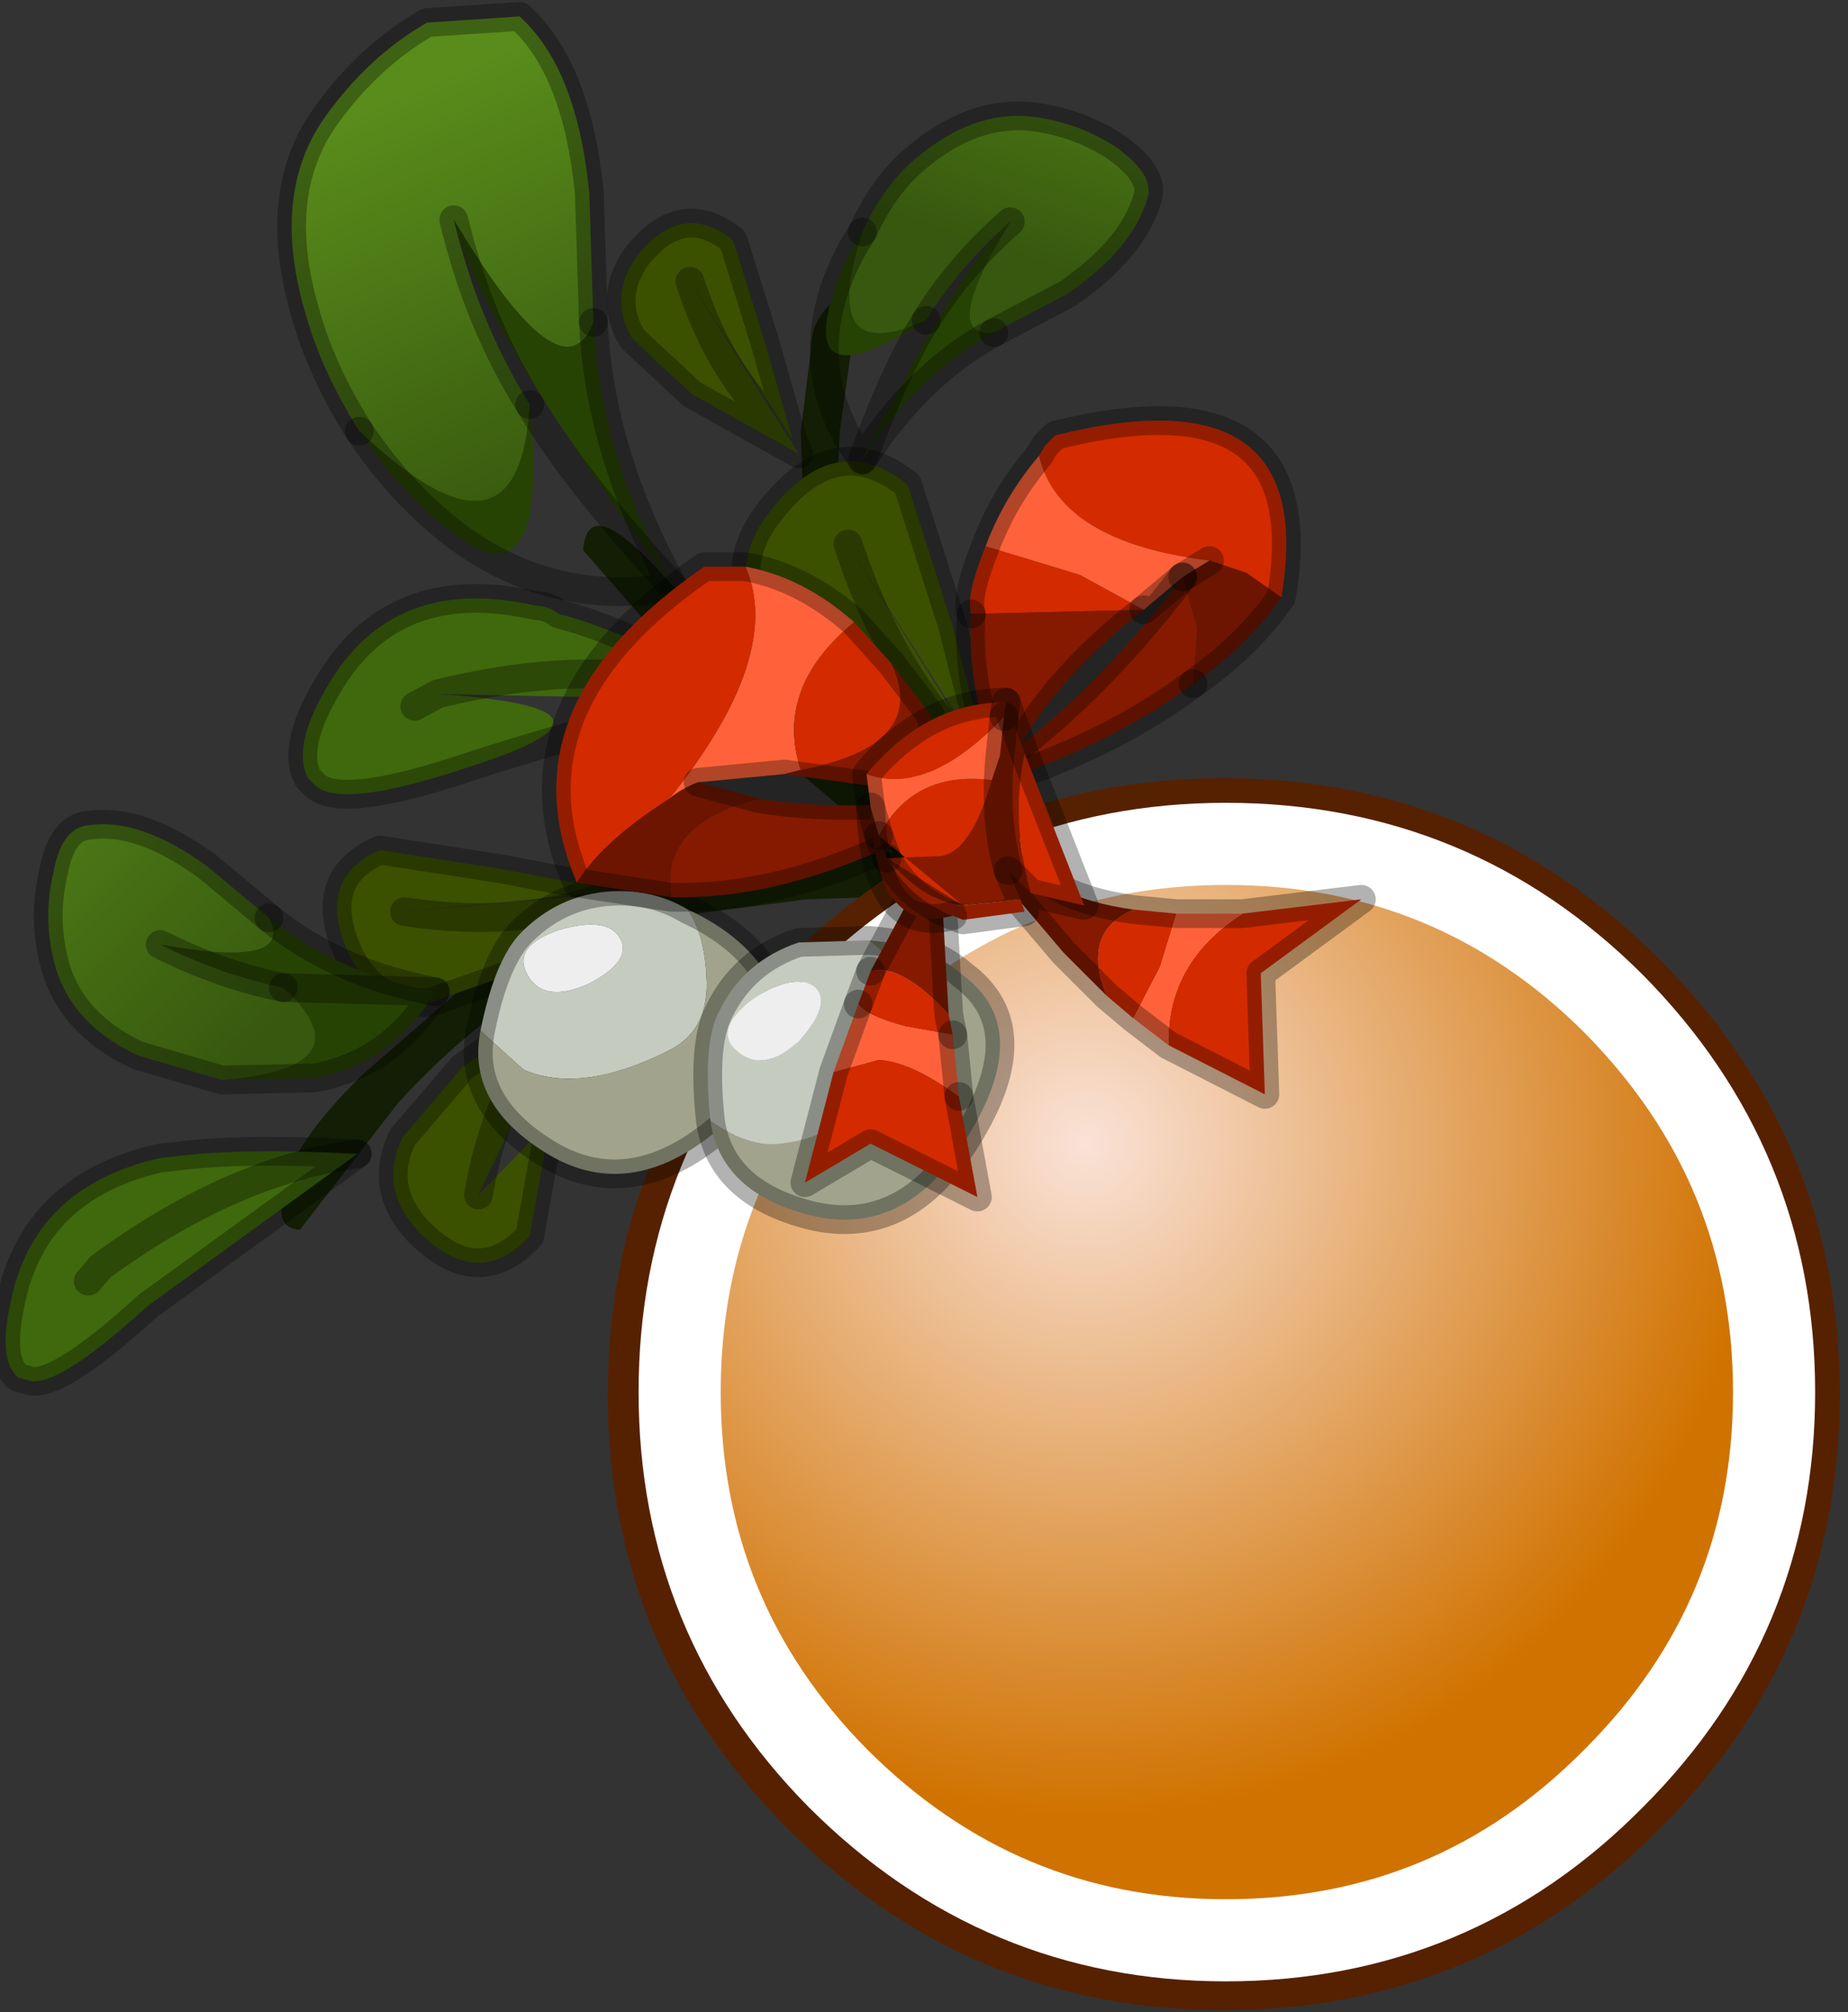 <?xml version="1.0" encoding="utf-8"?>
<svg version="1.1" id="Layer_1"
xmlns="http://www.w3.org/2000/svg"
xmlns:xlink="http://www.w3.org/1999/xlink"
width="45px" height="49px"
xml:space="preserve">
<rect width="100%" height="100%" fill="#333333" stroke="none"/>
<g id="PathID_788" transform="matrix(1, 0, 0, 1, 14.8, 18.95)">
<path style="fill:#131E05;fill-opacity:1" d="M5.65 -8.45L5.55 -6.4L5.8 -4.15Q5.95 -2.9 6.25 -1.75L6.25 -0.1L10.05 3.45L9.45 4L8.05 2.8L7.75 2.85L4.85 2.95L2.15 3.3Q-1.95 4.45 -5.1 7.9L-7.5 11Q-8.1 10.95 -7.9 10.2Q-7.85 9.05 -5.95 7.2L-2.9 4.55Q-2.3 3.95 -0.45 3.2Q1.3 2.5 2.3 2.4L6.95 1.8L2.95 -1.6L-3.1 -2.8L1.5 -3.15L-0.6 -5.55Q-0.5 -6.95 1.25 -5.05L3.6 -2.5L5.15 -1.1L4.85 -4.05L4.7 -8.45L4.95 -10.45Q4.95 -11.2 5.55 -11.65Q6.1 -12.2 6.05 -11.3L5.65 -8.45" />
</g>
<g id="PathID_789" transform="matrix(1, 0, 0, 1, 14.8, 18.95)">
<linearGradient
id="LinearGradID_423" gradientUnits="userSpaceOnUse" gradientTransform="matrix(0.003, 0.008, -0.007, 0.003, -3.05, -9.9)" spreadMethod ="pad" x1="-819.2" y1="0" x2="819.2" y2="0" >
<stop  offset="0" style="stop-color:#598C1B;stop-opacity:1" />
<stop  offset="0.769" style="stop-color:#37580E;stop-opacity:1" />
</linearGradient>
<path style="fill:url(#LinearGradID_423) " d="M-3.75 -13.6Q-3.15 -11.1 -1.9 -9.1Q-2.15 -4.75 -6.05 -8.45Q-7 -9.95 -7.4 -11.45Q-8.2 -14.3 -6.85 -16.15Q-5.8 -17.6 -4.4 -18.4L-2.15 -18.55Q-0.75 -17.3 -0.45 -14.25L-0.35 -11.1Q-1.1 -9.15 -3.75 -13.6" />
<path style="fill:#274304;fill-opacity:1" d="M-6.05 -8.45Q-2.15 -4.75 -1.9 -9.1Q-0.8 -7.25 1.6 -4.65Q-3.15 -11.1 -3.75 -13.6Q-1.1 -9.15 -0.35 -11.1Q-0.2 -7.9 1.6 -4.65Q-0.8 -7.25 -1.9 -9.1Q-1.4 -4.15 -3.75 -5.95Q-5.05 -6.95 -6.05 -8.45" />
<path style="fill:none;stroke-width:0.7;stroke-linecap:round;stroke-linejoin:round;stroke-miterlimit:3;stroke:#000000;stroke-opacity:0.302" d="M-0.35 -11.1L-0.45 -14.25Q-0.75 -17.3 -2.15 -18.55L-4.4 -18.4Q-5.8 -17.6 -6.85 -16.15Q-8.2 -14.3 -7.4 -11.45Q-7 -9.95 -6.05 -8.45" />
<path style="fill:none;stroke-width:0.7;stroke-linecap:round;stroke-linejoin:round;stroke-miterlimit:3;stroke:#000000;stroke-opacity:0.302" d="M-1.9 -9.1Q-3.15 -11.1 -3.75 -13.6" />
<path style="fill:none;stroke-width:0.7;stroke-linecap:round;stroke-linejoin:round;stroke-miterlimit:3;stroke:#000000;stroke-opacity:0.302" d="M-0.35 -11.1Q-0.2 -7.9 1.6 -4.65Q-1.4 -4.15 -3.75 -5.95Q-5.05 -6.95 -6.05 -8.45" />
<path style="fill:none;stroke-width:0.7;stroke-linecap:round;stroke-linejoin:round;stroke-miterlimit:3;stroke:#000000;stroke-opacity:0.302" d="M1.6 -4.65Q-0.8 -7.25 -1.9 -9.1" />
</g>
<g id="PathID_790" transform="matrix(1, 0, 0, 1, 14.8, 18.95)">
<path style="fill:#3F690C;fill-opacity:1" d="M-1.75 -4.2Q-1.45 -4.2 -1.2 -4Q0.6 -3.55 3.35 -1.9Q0.05 -3.1 -4.15 -2.05Q1.05 -1.7 -3.3 -0.3Q-6.55 0.8 -7.15 0.15L-7.3 0Q-7.7 -0.75 -6.85 -2.2Q-5.25 -5 -1.75 -4.2M-4.15 -2.05L-4.7 -1.75L-4.15 -2.05Q0.05 -3.1 3.35 -1.9" />
<path style="fill:none;stroke-width:0.7;stroke-linecap:round;stroke-linejoin:round;stroke-miterlimit:3;stroke:#000000;stroke-opacity:0.302" d="M-1.75 -4.2Q-1.45 -4.2 -1.2 -4Q0.6 -3.55 3.35 -1.9Q1.05 -1.7 -3.3 -0.3Q-6.55 0.8 -7.15 0.15L-7.3 0Q-7.7 -0.75 -6.85 -2.2Q-5.25 -5 -1.75 -4.2z" />
<path style="fill:none;stroke-width:0.7;stroke-linecap:round;stroke-linejoin:round;stroke-miterlimit:3;stroke:#000000;stroke-opacity:0.302" d="M3.35 -1.9Q0.05 -3.1 -4.15 -2.05L-4.7 -1.75" />
</g>
<g id="PathID_791" transform="matrix(1, 0, 0, 1, 14.8, 18.95)">
<path style="fill:#3B5100;fill-opacity:1" d="M7.3 -7.15L8.4 -3.7Q9.05 -1.05 9.45 -0.05Q7.05 -2.05 5.85 -5.7L9.65 0.4L5.8 -1.7Q4.25 -2.9 3.8 -3.65Q2.85 -5.1 3.95 -6.5Q5.55 -8.55 7.3 -7.15M5.85 -5.7Q7.05 -2.05 9.45 -0.05" />
<path style="fill:none;stroke-width:0.7;stroke-linecap:round;stroke-linejoin:round;stroke-miterlimit:3;stroke:#000000;stroke-opacity:0.302" d="M7.3 -7.15L8.4 -3.7Q9.05 -1.05 9.45 -0.05L9.65 0.4L5.8 -1.7Q4.25 -2.9 3.8 -3.65Q2.85 -5.1 3.95 -6.5Q5.55 -8.55 7.3 -7.15z" />
<path style="fill:none;stroke-width:0.7;stroke-linecap:round;stroke-linejoin:round;stroke-miterlimit:3;stroke:#000000;stroke-opacity:0.302" d="M9.45 -0.05Q7.05 -2.05 5.85 -5.7" />
</g>
<g id="PathID_792" transform="matrix(1, 0, 0, 1, 14.8, 18.95)">
<path style="fill:#3F690C;fill-opacity:1" d="M-12.65 12.25L-12.35 11.9Q-9.15 9.55 -6.1 9.15L-11.2 12.85Q-13.5 14.95 -14.15 14.65L-14.35 14.6Q-14.85 14.2 -14.55 12.8Q-14 9.95 -10.9 9.25L-10.45 9.2Q-8.8 9 -6.1 9.15Q-9.15 9.55 -12.35 11.9L-12.65 12.25" />
<path style="fill:none;stroke-width:0.7;stroke-linecap:round;stroke-linejoin:round;stroke-miterlimit:3;stroke:#000000;stroke-opacity:0.302" d="M-6.1 9.15Q-9.15 9.55 -12.35 11.9L-12.65 12.25" />
<path style="fill:none;stroke-width:0.7;stroke-linecap:round;stroke-linejoin:round;stroke-miterlimit:3;stroke:#000000;stroke-opacity:0.302" d="M-10.45 9.2Q-8.8 9 -6.1 9.15L-11.2 12.85Q-13.5 14.95 -14.15 14.65L-14.35 14.6Q-14.85 14.2 -14.55 12.8Q-14 9.95 -10.9 9.25L-10.45 9.2z" />
</g>
<g id="PathID_793" transform="matrix(1, 0, 0, 1, 14.8, 18.95)">
<path style="fill:#3B5100;fill-opacity:1" d="M0.7 2.75Q0.45 2.85 -2.15 4.7L-4.3 5.45Q-5.65 5.6 -6.3 4.3Q-7.15 2.45 -5.55 1.75L-2.65 2.2L0.25 2.75Q-2 3.7 -4.95 3.25L0.7 2.75M-4.95 3.25Q-2 3.7 0.25 2.75" />
<path style="fill:none;stroke-width:0.7;stroke-linecap:round;stroke-linejoin:round;stroke-miterlimit:3;stroke:#000000;stroke-opacity:0.302" d="M0.7 2.75Q0.45 2.85 -2.15 4.7L-4.3 5.45Q-5.65 5.6 -6.3 4.3Q-7.15 2.45 -5.55 1.75L-2.65 2.2L0.25 2.75L0.7 2.75z" />
<path style="fill:none;stroke-width:0.7;stroke-linecap:round;stroke-linejoin:round;stroke-miterlimit:3;stroke:#000000;stroke-opacity:0.302" d="M0.25 2.75Q-2 3.7 -4.95 3.25" />
</g>
<g id="PathID_794" transform="matrix(1, 0, 0, 1, 14.8, 18.95)">
<path style="fill:#3B5100;fill-opacity:1" d="M-1.4 8.35L-1.9 11.15Q-3.15 12.5 -4.6 11.05Q-5.6 10 -5 8.75L-3.55 7.05L-0.7 5L-0.9 5.4Q-2.65 7.25 -3.15 10.15L-1.4 8.35M-3.15 10.15Q-2.65 7.25 -0.9 5.4" />
<path style="fill:none;stroke-width:0.7;stroke-linecap:round;stroke-linejoin:round;stroke-miterlimit:3;stroke:#000000;stroke-opacity:0.302" d="M-0.9 5.4L-0.7 5L-3.55 7.05L-5 8.75Q-5.6 10 -4.6 11.05Q-3.15 12.5 -1.9 11.15L-1.4 8.35L-0.9 5.4Q-2.65 7.25 -3.15 10.15" />
</g>
<g id="PathID_795" transform="matrix(1, 0, 0, 1, 14.8, 18.95)">
<path style="fill:#274304;fill-opacity:1" d="M-4.2 5.2L-7.9 5.1L-4.2 5.2Q-5.25 6.95 -7.15 7.3L-9.4 7.35Q-5.8 7.05 -7.9 5.1Q-9.4 4.8 -10.9 4.05Q-7.6 4.65 -8.25 3.4Q-6.6 4.75 -4.2 5.2" />
<linearGradient
id="LinearGradID_424" gradientUnits="userSpaceOnUse" gradientTransform="matrix(0.006, 0.007, -0.003, 0.003, -11.75, 4)" spreadMethod ="pad" x1="-819.2" y1="0" x2="819.2" y2="0" >
<stop  offset="0" style="stop-color:#598C1B;stop-opacity:1" />
<stop  offset="0.769" style="stop-color:#37580E;stop-opacity:1" />
</linearGradient>
<path style="fill:url(#LinearGradID_424) " d="M-11.45 6.75Q-13.15 5.95 -13.5 4.4Q-13.75 3.35 -13.5 2.3Q-13.3 1.2 -12.65 1.15Q-11.4 0.95 -9.75 2.15L-8.25 3.4Q-7.6 4.65 -10.9 4.05Q-9.4 4.8 -7.9 5.1Q-5.8 7.05 -9.4 7.35L-11.45 6.75" />
<path style="fill:none;stroke-width:0.7;stroke-linecap:round;stroke-linejoin:round;stroke-miterlimit:3;stroke:#000000;stroke-opacity:0.302" d="M-7.9 5.1Q-9.4 4.8 -10.9 4.05" />
<path style="fill:none;stroke-width:0.7;stroke-linecap:round;stroke-linejoin:round;stroke-miterlimit:3;stroke:#000000;stroke-opacity:0.302" d="M-8.25 3.4L-9.75 2.15Q-11.4 0.95 -12.65 1.15Q-13.3 1.2 -13.5 2.3Q-13.75 3.35 -13.5 4.4Q-13.15 5.95 -11.45 6.75L-9.4 7.35L-7.15 7.3Q-5.25 6.95 -4.2 5.2L-7.9 5.1" />
<path style="fill:none;stroke-width:0.7;stroke-linecap:round;stroke-linejoin:round;stroke-miterlimit:3;stroke:#000000;stroke-opacity:0.302" d="M-4.2 5.2Q-6.6 4.75 -8.25 3.4" />
</g>
<g id="PathID_796" transform="matrix(1, 0, 0, 1, 14.8, 18.95)">
<linearGradient
id="LinearGradID_425" gradientUnits="userSpaceOnUse" gradientTransform="matrix(-0.002, 0.006, -0.003, -0.001, 10.95, -15.3)" spreadMethod ="pad" x1="-819.2" y1="0" x2="819.2" y2="0" >
<stop  offset="0" style="stop-color:#598C1B;stop-opacity:1" />
<stop  offset="0.769" style="stop-color:#37580E;stop-opacity:1" />
</linearGradient>
<path style="fill:url(#LinearGradID_425) " d="M9.8 -13.55Q8.55 -12.45 7.75 -11.15Q5.1 -9.95 6.2 -13.3Q6.7 -14.4 7.45 -15.05Q8.9 -16.3 10.4 -16.1Q11.5 -15.95 12.4 -15.35Q13.3 -14.7 13.15 -14.15Q12.8 -12.9 11.2 -11.8L9.4 -10.85Q8.05 -10.7 9.8 -13.55" />
<path style="fill:#274304;fill-opacity:1" d="M6.2 -13.3Q5.1 -9.95 7.75 -11.15Q7 -9.95 6.2 -7.75Q8.55 -12.45 9.8 -13.55Q8.05 -10.7 9.4 -10.85Q7.55 -9.85 6.2 -7.75Q7 -9.95 7.75 -11.15Q5 -9.4 5.35 -11.25Q5.55 -12.3 6.2 -13.3" />
<path style="fill:none;stroke-width:0.7;stroke-linecap:round;stroke-linejoin:round;stroke-miterlimit:3;stroke:#000000;stroke-opacity:0.302" d="M9.4 -10.85L11.2 -11.8Q12.8 -12.9 13.15 -14.15Q13.3 -14.7 12.4 -15.35Q11.5 -15.95 10.4 -16.1Q8.9 -16.3 7.45 -15.05Q6.7 -14.4 6.2 -13.3" />
<path style="fill:none;stroke-width:0.7;stroke-linecap:round;stroke-linejoin:round;stroke-miterlimit:3;stroke:#000000;stroke-opacity:0.302" d="M7.75 -11.15Q8.55 -12.45 9.8 -13.55" />
<path style="fill:none;stroke-width:0.7;stroke-linecap:round;stroke-linejoin:round;stroke-miterlimit:3;stroke:#000000;stroke-opacity:0.302" d="M9.4 -10.85Q7.55 -9.85 6.2 -7.75Q5 -9.4 5.35 -11.25Q5.55 -12.3 6.2 -13.3" />
<path style="fill:none;stroke-width:0.7;stroke-linecap:round;stroke-linejoin:round;stroke-miterlimit:3;stroke:#000000;stroke-opacity:0.302" d="M6.2 -7.75Q7 -9.95 7.75 -11.15" />
</g>
<g id="PathID_797" transform="matrix(1, 0, 0, 1, 14.8, 18.95)">
<path style="fill:#3B5100;fill-opacity:1" d="M4.5 -8.25Q2.8 -9.6 2 -12.1L4.65 -7.9L2.05 -9.35L0.6 -10.7Q0 -11.7 0.7 -12.7Q1.8 -14.1 3.05 -13.1L3.8 -10.7L4.5 -8.25M2 -12.1Q2.8 -9.6 4.5 -8.25" />
<path style="fill:none;stroke-width:0.7;stroke-linecap:round;stroke-linejoin:round;stroke-miterlimit:3;stroke:#000000;stroke-opacity:0.302" d="M4.5 -8.25L4.65 -7.9L2.05 -9.35L0.6 -10.7Q0 -11.7 0.7 -12.7Q1.8 -14.1 3.05 -13.1L3.8 -10.7L4.5 -8.25Q2.8 -9.6 2 -12.1" />
</g>
<g id="PathID_798" transform="matrix(1, 0, 0, 1, 14.8, 18.95)">
<path style="fill:#562100;fill-opacity:1" d="M30 15Q30 21.2 25.6 25.6Q21.2 30 15 30Q8.8 30 4.4 25.6Q0 21.2 0 15Q0 8.8 4.4 4.4Q8.8 0 15 0Q21.2 0 25.6 4.4Q30 8.8 30 15" />
</g>
<g id="PathID_799" transform="matrix(1, 0, 0, 1, 14.8, 18.95)">
<radialGradient
id="RadialGradID_426" gradientUnits="userSpaceOnUse" gradientTransform="matrix(0.026, 0, 0, 0.026, 11.65, 8.9)" spreadMethod ="pad" cx="0" cy="0" r="819.2" fx="0" fy="0" >
<stop  offset="0"  style="stop-color:#FAE2D7;stop-opacity:1" />
<stop  offset="0.769"  style="stop-color:#D07200;stop-opacity:1" />
</radialGradient>
<path style="fill:url(#RadialGradID_426) " d="M28.4 14.95Q28.4 20.45 24.5 24.35Q20.6 28.3 15.05 28.3Q9.55 28.3 5.6 24.35Q1.75 20.45 1.75 14.95Q1.75 9.45 5.6 5.5Q9.55 1.6 15.05 1.6Q20.6 1.6 24.5 5.5Q28.4 9.45 28.4 14.95" />
<path style="fill:none;stroke-width:2;stroke-linecap:round;stroke-linejoin:round;stroke-miterlimit:3;stroke:#FFFFFF;stroke-opacity:1" d="M28.4 14.95Q28.4 20.45 24.5 24.35Q20.6 28.3 15.05 28.3Q9.55 28.3 5.6 24.35Q1.75 20.45 1.75 14.95Q1.75 9.45 5.6 5.5Q9.55 1.6 15.05 1.6Q20.6 1.6 24.5 5.5Q28.4 9.45 28.4 14.95z" />
</g>
<g id="PathID_800" transform="matrix(1, 0, 0, 1, 14.8, 18.95)">
<path style="fill:#C6CBC0;fill-opacity:1" d="M-3.1 6.15Q-2.75 4.4 -2.1 3.75Q-1.1 2.75 0.3 2.75Q1.2 2.75 1.95 3.2Q2.35 3.8 2.4 4.8Q2.5 6.15 1.45 6.65Q-0.65 7.7 -2.05 7.1L-3.1 6.15M-0.45 5Q0.6 4.45 0.3 3.9Q0 3.35 -1.2 3.7Q-2.35 4.1 -1.95 4.8Q-1.55 5.5 -0.45 5" />
<path style="fill:#A1A38D;fill-opacity:1" d="M-2.05 7.1Q-0.65 7.7 1.45 6.65Q2.5 6.15 2.4 4.8Q2.35 3.8 1.95 3.2Q3.25 3.8 3.85 4.75Q5.1 6.55 2.7 8.55Q0.5 10.4 -1.55 9.1Q-3.45 7.9 -3.1 6.15L-2.05 7.1" />
<path style="fill:#EEEEEE;fill-opacity:1" d="M-1.95 4.8Q-2.35 4.1 -1.2 3.7Q0 3.35 0.3 3.9Q0.6 4.45 -0.45 5Q-1.55 5.5 -1.95 4.8" />
<path style="fill:none;stroke-width:0.7;stroke-linecap:round;stroke-linejoin:round;stroke-miterlimit:3;stroke:#000000;stroke-opacity:0.302" d="M1.95 3.2Q3.25 3.8 3.85 4.75Q5.1 6.55 2.7 8.55Q0.5 10.4 -1.55 9.1Q-3.45 7.9 -3.1 6.15Q-2.75 4.4 -2.1 3.75Q-1.1 2.75 0.3 2.75Q1.2 2.75 1.95 3.2z" />
</g>
<g id="PathID_801" transform="matrix(1, 0, 0, 1, 14.8, 18.95)">
<path style="fill:#C6CBC0;fill-opacity:1" d="M2.7 5.7Q3.3 4.45 4.65 4L6.35 3.95Q6.95 4.35 7.3 5.3Q7.8 6.55 7 7.35Q5.35 9 3.8 8.9Q3.15 8.8 2.5 8.35Q2.3 6.5 2.7 5.7M3.5 5.4Q2.55 6.15 3.15 6.65Q3.8 7.2 4.65 6.4Q5.45 5.5 5.05 5.1Q4.55 4.7 3.5 5.4" />
<path style="fill:#A1A38D;fill-opacity:1" d="M8.65 4.8Q10.4 6.1 8.75 8.75Q7.25 11.2 4.95 10.65Q2.75 10.1 2.5 8.35Q3.15 8.8 3.8 8.9Q5.35 9 7 7.35Q7.8 6.55 7.3 5.3Q6.95 4.35 6.35 3.95Q7.8 4.05 8.65 4.8" />
<path style="fill:#EEEEEE;fill-opacity:1" d="M5.05 5.1Q5.45 5.5 4.65 6.4Q3.8 7.2 3.15 6.65Q2.55 6.15 3.5 5.4Q4.55 4.7 5.05 5.1" />
<path style="fill:none;stroke-width:0.7;stroke-linecap:round;stroke-linejoin:round;stroke-miterlimit:3;stroke:#000000;stroke-opacity:0.302" d="M6.35 3.95L4.65 4Q3.3 4.45 2.7 5.7Q2.3 6.5 2.5 8.35Q2.75 10.1 4.95 10.65Q7.25 11.2 8.75 8.75Q10.4 6.1 8.65 4.8Q7.8 4.05 6.35 3.95z" />
</g>
<g id="PathID_802" transform="matrix(1, 0, 0, 1, 14.8, 18.95)">
<path style="fill:#FF623A;fill-opacity:1" d="M1.5 0.5Q4.3 -3 3.35 -5.15Q4.75 -4.9 6 -3.8Q4.05 -2.2 4.7 -0.2L4.3 -0.1L2.2 0.1Q1.8 0.25 1.5 0.5" />
<path style="fill:#851A00;fill-opacity:1" d="M3.7 0.5Q5.85 0.85 8.35 0.45L4.3 -0.1L4.7 -0.2Q7.85 -0.8 6.9 -2.8L7.85 -1.55L8.35 0.45L7.3 1.45L6.85 1.7L6.65 1.75Q4 2.95 1.55 2.9Q1.25 1.1 3.7 0.5" />
<path style="fill:#D42A00;fill-opacity:1" d="M1.5 0.5Q-0.15 1.55 -0.75 2.55Q-2.6 -1.75 2.35 -5.15L3.35 -5.15Q4.3 -3 1.5 0.5M4.7 -0.2Q4.05 -2.2 6 -3.8L6.9 -2.8Q7.85 -0.8 4.7 -0.2" />
<path style="fill:#6D1500;fill-opacity:1" d="M2.2 0.1L3.7 0.5Q1.25 1.1 1.55 2.9L-0.75 2.55Q-0.15 1.55 1.5 0.5Q1.8 0.25 2.2 0.1" />
<path style="fill:none;stroke-width:0.7;stroke-linecap:round;stroke-linejoin:round;stroke-miterlimit:3;stroke:#000000;stroke-opacity:0.302" d="M-0.75 2.55Q-2.6 -1.75 2.35 -5.15L3.35 -5.15Q4.75 -4.9 6 -3.8L6.9 -2.8L7.85 -1.55L8.35 0.45L7.3 1.45L6.85 1.7L6.65 1.75Q4 2.95 1.55 2.9L-0.75 2.55z" />
<path style="fill:none;stroke-width:0.7;stroke-linecap:round;stroke-linejoin:round;stroke-miterlimit:3;stroke:#000000;stroke-opacity:0.302" d="M3.7 0.5Q5.85 0.85 8.35 0.45L4.3 -0.1L2.2 0.1L3.7 0.5z" />
</g>
<g id="PathID_803" transform="matrix(1, 0, 0, 1, 14.8, 18.95)">
<path style="fill:#D42A00;fill-opacity:1" d="M11.5 -4.95L13.05 -4.1L8.85 -4Q8.7 -4.4 9.2 -5.65L11.5 -4.95M15.55 -5L14.65 -5.3Q11 -5.75 10.5 -7.85L10.65 -8.1L10.9 -8.35Q17.35 -9.95 16.4 -4.4L15.55 -5" />
<path style="fill:#851A00;fill-opacity:1" d="M13.05 -4.1Q11 -2.5 10.05 -0.8Q12.1 -2.4 14 -4.9L14.35 -3.65L14.25 -2.3Q12.45 -0.95 9.9 -0.05L9.2 -1.15Q8.75 -2.65 8.85 -4L13.05 -4.1" />
<path style="fill:#6D1500;fill-opacity:1" d="M16.4 -4.4Q15.55 -3.2 14.25 -2.3L14.35 -3.65L14 -4.9L14.65 -5.3L15.55 -5L16.4 -4.4" />
<path style="fill:#FF623A;fill-opacity:1" d="M14.65 -5.3L14 -4.9L13.05 -4.1L11.5 -4.95L9.2 -5.65Q9.65 -6.85 10.5 -7.85Q11 -5.75 14.65 -5.3" />
<path style="fill:none;stroke-width:0.7;stroke-linecap:round;stroke-linejoin:round;stroke-miterlimit:3;stroke:#000000;stroke-opacity:0.302" d="M8.85 -4Q8.75 -2.65 9.2 -1.15L9.9 -0.05Q12.45 -0.95 14.25 -2.3" />
<path style="fill:none;stroke-width:0.7;stroke-linecap:round;stroke-linejoin:round;stroke-miterlimit:3;stroke:#000000;stroke-opacity:0.302" d="M14 -4.9Q12.1 -2.4 10.05 -0.8Q11 -2.5 13.05 -4.1" />
<path style="fill:none;stroke-width:0.7;stroke-linecap:round;stroke-linejoin:round;stroke-miterlimit:3;stroke:#000000;stroke-opacity:0.302" d="M8.85 -4Q8.7 -4.4 9.2 -5.65Q9.65 -6.85 10.5 -7.85L10.65 -8.1L10.9 -8.35Q17.35 -9.95 16.4 -4.4Q15.55 -3.2 14.25 -2.3" />
<path style="fill:none;stroke-width:0.7;stroke-linecap:round;stroke-linejoin:round;stroke-miterlimit:3;stroke:#000000;stroke-opacity:0.302" d="M14 -4.9L13.05 -4.1" />
<path style="fill:none;stroke-width:0.7;stroke-linecap:round;stroke-linejoin:round;stroke-miterlimit:3;stroke:#000000;stroke-opacity:0.302" d="M14.65 -5.3L14 -4.9" />
</g>
<g id="PathID_804" transform="matrix(1, 0, 0, 1, 14.8, 18.95)">
<path style="fill:#D42A00;fill-opacity:1" d="M15.45 3.3L18.35 2.95L15.9 4.75L16 7.7L13.65 6.5Q13.6 4.5 15.45 3.3M12.8 3.2L13.85 3.3L13.45 4.6L12.8 5.85L12.15 5.3Q11.9 4.7 11.95 4.25Q12 3.55 12.8 3.2M8.4 6.25L7.25 6.05Q6.3 5.8 6.1 5.5L6.4 4.7Q7.15 4.5 8.3 5.75L8.4 6.25M6.6 6.85Q7.4 6.9 8.55 7.75L9 10.2L6.4 8.9L4.8 9.85L5.5 7.15L6.6 6.85" />
<path style="fill:#FF623A;fill-opacity:1" d="M13.45 4.6L13.85 3.3L15.45 3.3Q13.6 4.5 13.65 6.5L12.8 5.85L13.45 4.6M5.5 7.15L6.1 5.5Q6.3 5.8 7.25 6.05L8.4 6.25L8.55 7.75Q7.4 6.9 6.6 6.85L5.5 7.15" />
<path style="fill:#851A00;fill-opacity:1" d="M11.95 4.25Q11.9 4.7 12.15 5.3L11.1 4.25L9.4 2.25L10.05 1.8Q10.65 2.9 12.8 3.2Q12 3.55 11.95 4.25M7.55 2.55L8.15 3.1L8.3 5.75Q7.15 4.5 6.4 4.7L7.55 2.55" />
<path style="fill:none;stroke-width:0.7;stroke-linecap:round;stroke-linejoin:round;stroke-miterlimit:3;stroke:#000000;stroke-opacity:0.302" d="M15.45 3.3L18.35 2.95L15.9 4.75L16 7.7L13.65 6.5L12.8 5.85L12.15 5.3L11.1 4.25L9.4 2.25L10.05 1.8Q10.65 2.9 12.8 3.2L13.85 3.3L15.45 3.3z" />
<path style="fill:none;stroke-width:0.7;stroke-linecap:round;stroke-linejoin:round;stroke-miterlimit:3;stroke:#000000;stroke-opacity:0.302" d="M6.4 4.7L6.1 5.5" />
<path style="fill:none;stroke-width:0.7;stroke-linecap:round;stroke-linejoin:round;stroke-miterlimit:3;stroke:#000000;stroke-opacity:0.302" d="M8.4 6.25L8.3 5.75L8.15 3.1L7.55 2.55L6.4 4.7" />
<path style="fill:none;stroke-width:0.7;stroke-linecap:round;stroke-linejoin:round;stroke-miterlimit:3;stroke:#000000;stroke-opacity:0.302" d="M8.55 7.75L9 10.2L6.4 8.9L4.8 9.85L5.5 7.15L6.1 5.5" />
<path style="fill:none;stroke-width:0.7;stroke-linecap:round;stroke-linejoin:round;stroke-miterlimit:3;stroke:#000000;stroke-opacity:0.302" d="M8.4 6.25L8.55 7.75" />
</g>
<g id="PathID_805" transform="matrix(1, 0, 0, 1, 14.8, 18.95)">
<path style="fill:#851A00;fill-opacity:1" d="M8.65 3.1Q7.75 3.05 6.8 1.95Q7.35 2.95 8.4 3.35Q6.5 3.85 6.4 0.7L6.6 1.4L6.8 1.95L8.1 1.9Q8.85 1.8 9.35 0.05L9.55 -0.55Q9.4 1 9.75 2.25Q9.4 1 9.55 -0.55L9.65 -1.5L9.7 -1.85L10.15 -0.6Q9.8 1 10.3 2.8L9.75 2.25L10.05 2.95L8.65 3.1" />
<path style="fill:#D42A00;fill-opacity:1" d="M9.65 -1.5Q7.8 0.45 6.3 -0.1Q7.75 -1.85 9.7 -1.85L9.65 -1.5M10.15 -0.6L11.6 3.1L10.3 2.8Q9.8 1 10.15 -0.6M8.65 3.1L10.05 2.95L10.15 3.25L8.65 3.45L8.4 3.35Q7.35 2.95 6.8 1.95M6.6 1.4Q7.45 -0.2 9.35 0.05Q8.85 1.8 8.1 1.9L6.8 1.95Q7.75 3.05 8.65 3.1L6.6 1.4" />
<path style="fill:#FF623A;fill-opacity:1" d="M9.35 0.05Q7.45 -0.2 6.6 1.4L6.4 0.7L6.3 -0.1Q7.8 0.45 9.65 -1.5L9.55 -0.55L9.35 0.05" />
<path style="fill:none;stroke-width:0.7;stroke-linecap:round;stroke-linejoin:round;stroke-miterlimit:3;stroke:#000000;stroke-opacity:0.302" d="M6.3 -0.1Q7.75 -1.85 9.7 -1.85L10.15 -0.6L11.6 3.1L10.3 2.8L9.75 2.25L10.05 2.95L10.15 3.25L8.65 3.45L8.4 3.35Q6.5 3.85 6.4 0.7L6.3 -0.1z" />
<path style="fill:none;stroke-width:0.7;stroke-linecap:round;stroke-linejoin:round;stroke-miterlimit:3;stroke:#000000;stroke-opacity:0.302" d="M9.65 -1.5L9.7 -1.85" />
<path style="fill:none;stroke-width:0.7;stroke-linecap:round;stroke-linejoin:round;stroke-miterlimit:3;stroke:#000000;stroke-opacity:0.302" d="M9.65 -1.5L9.55 -0.55Q9.4 1 9.75 2.25" />
<path style="fill:none;stroke-width:0.7;stroke-linecap:round;stroke-linejoin:round;stroke-miterlimit:3;stroke:#000000;stroke-opacity:0.302" d="M6.6 1.4L6.8 1.95" />
<path style="fill:none;stroke-width:0.7;stroke-linecap:round;stroke-linejoin:round;stroke-miterlimit:3;stroke:#000000;stroke-opacity:0.302" d="M6.4 0.7L6.6 1.4" />
<path style="fill:none;stroke-width:0.7;stroke-linecap:round;stroke-linejoin:round;stroke-miterlimit:3;stroke:#000000;stroke-opacity:0.302" d="M6.8 1.95Q7.35 2.95 8.4 3.35" />
</g>
</svg>
